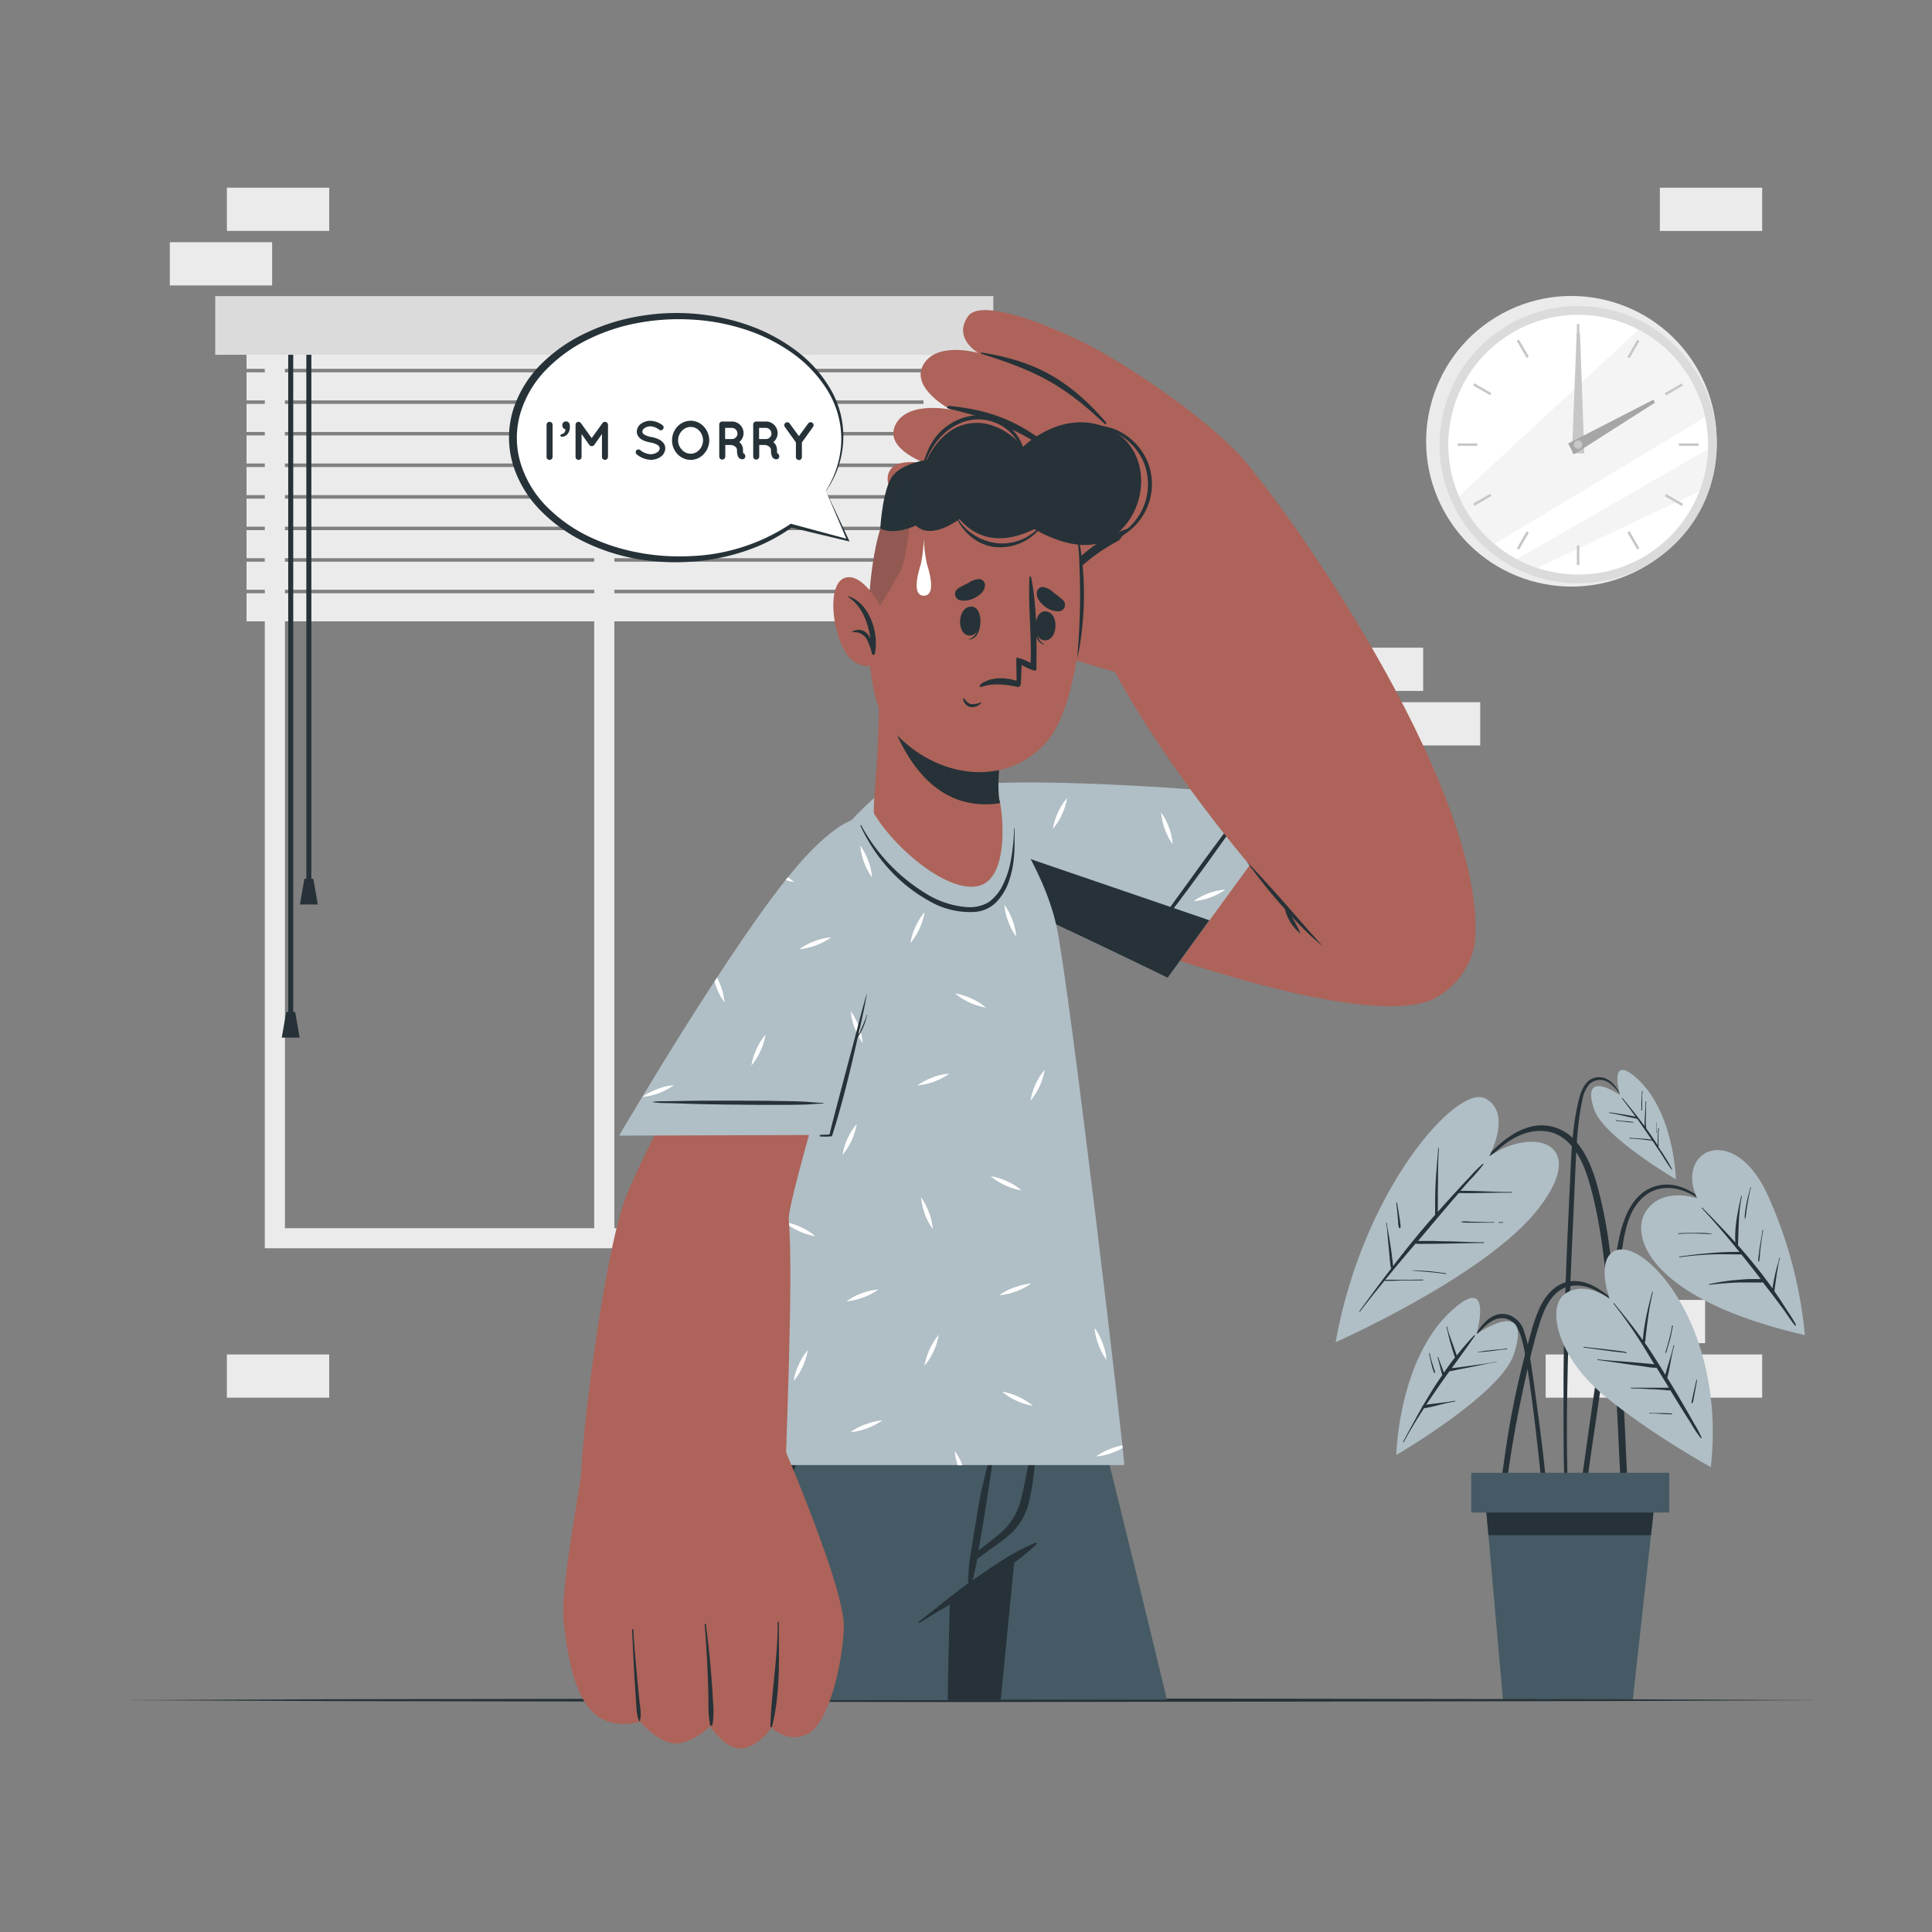 <svg xmlns="http://www.w3.org/2000/svg" viewBox="0 0 500 500"><rect x="0" y="0" width="500" height="500" fill="#808080" stroke="none"/><g id="freepik--background-complete--inject-121"><rect x="414.79" y="336.42" width="26.48" height="11.19" transform="translate(856.07 684.03) rotate(180)" style="fill:#ebebeb"></rect><rect x="429.56" y="350.53" width="26.48" height="11.19" transform="translate(885.61 712.25) rotate(180)" style="fill:#ebebeb"></rect><rect x="400.02" y="350.53" width="26.48" height="11.19" transform="translate(826.52 712.25) rotate(180)" style="fill:#ebebeb"></rect><rect x="58.73" y="350.53" width="26.48" height="11.19" transform="translate(143.93 712.25) rotate(180)" style="fill:#ebebeb"></rect><rect x="58.73" y="48.58" width="26.48" height="11.19" transform="translate(143.93 108.34) rotate(180)" style="fill:#ebebeb"></rect><rect x="43.96" y="62.69" width="26.48" height="11.19" transform="translate(114.39 136.56) rotate(180)" style="fill:#ebebeb"></rect><rect x="429.56" y="48.59" width="26.48" height="11.19" transform="translate(885.61 108.36) rotate(180)" style="fill:#ebebeb"></rect><rect x="356.6" y="181.73" width="26.48" height="11.19" style="fill:#ebebeb"></rect><rect x="341.83" y="167.62" width="26.48" height="11.19" style="fill:#ebebeb"></rect><path d="M68.53,77.65H244.25v245.4H68.53ZM239,82.86H73.74v235H239Z" style="fill:#ebebeb"></path><rect x="153.78" y="84.23" width="5.21" height="236.21" style="fill:#ebebeb"></rect><rect x="63.8" y="88.19" width="185.18" height="7.26" transform="translate(312.78 183.64) rotate(180)" style="fill:#ebebeb"></rect><rect x="63.8" y="96.36" width="185.18" height="7.26" transform="translate(312.78 199.98) rotate(180)" style="fill:#ebebeb"></rect><rect x="63.8" y="104.53" width="185.18" height="7.26" transform="translate(312.78 216.32) rotate(180)" style="fill:#ebebeb"></rect><rect x="63.8" y="112.7" width="185.18" height="7.26" transform="translate(312.78 232.65) rotate(180)" style="fill:#ebebeb"></rect><rect x="63.8" y="120.86" width="185.18" height="7.26" transform="translate(312.78 248.99) rotate(180)" style="fill:#ebebeb"></rect><rect x="63.8" y="129.03" width="185.18" height="7.26" transform="translate(312.78 265.33) rotate(180)" style="fill:#ebebeb"></rect><rect x="63.8" y="137.2" width="185.18" height="7.26" transform="translate(312.78 281.66) rotate(180)" style="fill:#ebebeb"></rect><rect x="63.8" y="145.37" width="185.18" height="7.26" transform="translate(312.78 298) rotate(180)" style="fill:#ebebeb"></rect><rect x="63.8" y="153.54" width="185.18" height="7.26" transform="translate(312.78 314.34) rotate(180)" style="fill:#ebebeb"></rect><rect x="79.28" y="86.72" width="1.3" height="141.29" style="fill:#263238"></rect><polygon points="77.62 234.08 82.25 234.08 81.09 227.43 78.78 227.43 77.62 234.08" style="fill:#263238"></polygon><rect x="74.59" y="86.72" width="1.3" height="176.93" style="fill:#263238"></rect><polygon points="72.92 268.54 77.55 268.54 76.39 261.89 74.08 261.89 72.92 268.54" style="fill:#263238"></polygon><rect x="55.71" y="76.63" width="201.37" height="15.19" transform="translate(312.78 168.45) rotate(180)" style="fill:#dbdbdb"></rect><circle cx="406.69" cy="114.23" r="37.6" transform="translate(-0.18 227.81) rotate(-31.29)" style="fill:#ebebeb"></circle><circle cx="408.42" cy="115.07" r="35.88" transform="translate(9.03 258.36) rotate(-35.47)" style="fill:#dbdbdb"></circle><circle cx="408.42" cy="115.07" r="33.61" transform="translate(9.08 258.5) rotate(-35.49)" style="fill:#fff"></circle><path d="M441.27,107.94c-15.31,9.27-40.46,24.48-54.52,32.82a33.67,33.67,0,0,1-9.19-12.35l46.5-43.1A33.69,33.69,0,0,1,441.27,107.94Z" style="fill:#ebebeb;opacity:0.5"></path><path d="M442,116.24a33,33,0,0,1-2.22,10.92L397.86,147a32.71,32.71,0,0,1-5.29-2.28C405.23,137.4,428.37,124.08,442,116.24Z" style="fill:#ebebeb;opacity:0.5"></path><rect x="408.09" y="83.9" width="0.65" height="5.09" style="fill:#c7c7c7"></rect><rect x="393.78" y="87.73" width="0.65" height="5.09" transform="translate(7.65 209.13) rotate(-30)" style="fill:#c7c7c7"></rect><rect x="383.3" y="98.21" width="0.65" height="5.09" transform="translate(104.54 382.6) rotate(-60)" style="fill:#c7c7c7"></rect><rect x="377.25" y="114.74" width="5.09" height="0.65" style="fill:#c7c7c7"></rect><rect x="381.08" y="129.06" width="5.09" height="0.65" transform="translate(-13.27 209.25) rotate(-30.02)" style="fill:#c7c7c7"></rect><rect x="391.56" y="139.53" width="5.09" height="0.65" transform="translate(76.04 411.36) rotate(-60.02)" style="fill:#c7c7c7"></rect><rect x="408.09" y="141.15" width="0.65" height="5.09" style="fill:#c7c7c7"></rect><rect x="422.4" y="137.31" width="0.65" height="5.09" transform="translate(-13.3 230.09) rotate(-30)" style="fill:#c7c7c7"></rect><rect x="432.88" y="126.83" width="0.65" height="5.09" transform="translate(104.52 439.82) rotate(-59.99)" style="fill:#c7c7c7"></rect><rect x="434.49" y="114.74" width="5.09" height="0.65" style="fill:#c7c7c7"></rect><rect x="430.66" y="100.43" width="5.09" height="0.65" transform="translate(7.71 230.26) rotate(-30.02)" style="fill:#c7c7c7"></rect><rect x="420.18" y="89.95" width="5.09" height="0.65" transform="translate(133.36 411.4) rotate(-60.03)" style="fill:#c7c7c7"></rect><polygon points="408.9 86.2 410.01 117.34 406.82 117.3 408.04 86.19 408.9 86.2" style="fill:#c7c7c7"></polygon><polygon points="428.3 104.21 407.35 117.58 405.83 114.78 427.88 103.45 428.3 104.21" style="fill:#a6a6a6"></polygon><path d="M409.5,115.07a1.09,1.09,0,1,1-1.08-1.09A1.08,1.08,0,0,1,409.5,115.07Z" style="fill:#c7c7c7"></path></g><g id="freepik--Plant--inject-121"><path d="M445.13,314.47c-4.33-4.23-9.91-9.35-16.52-7.53-6.22,1.72-8.6,8.51-9.72,14.17-1.43,7.29-2.55,14.65-3.71,22s-2.26,14.84-3.33,22.26q-.9,6.28-1.78,12.58-.45,3.13-.88,6.29c-.28,2-.63,4.11-.74,6.18,0,.66,1,.76,1.15.13.8-3.5,1.13-7.13,1.64-10.68s1-7.14,1.56-10.71c1-7.09,2.11-14.17,3.17-21.26s2.18-14.17,3.31-21.25c1-6,1.41-13.46,6.73-17.42,2.92-2.17,6.65-2.19,9.95-.93,3.51,1.34,6.3,3.84,9,6.32A.09.09,0,0,0,445.13,314.47Z" style="fill:#263238"></path><path d="M439.21,310.14s-8.84-3.18-13.2,3.27.85,22.86,41.09,32.11a113.47,113.47,0,0,0-9.68-36.37C448.79,290.34,433.42,297.46,439.21,310.14Z" style="fill:#B0BEC5"></path><path d="M464.79,342.84a32.15,32.15,0,0,0-2-3.26l-2-3.1-1.58-2.31c0-.18.05-.38.08-.57,0-.35.09-.7.13-1.05.1-.75.21-1.5.32-2.26s.24-1.49.38-2.24a11.8,11.8,0,0,1,.53-2.37c.05-.12-.16-.18-.18,0a8.71,8.71,0,0,1-.36,1.33l-.27,1c-.19.76-.38,1.53-.55,2.3s-.29,1.42-.41,2.13c-.06.35-.11.69-.16,1-.72-1-1.45-2-2.2-3-2.14-2.82-4.4-5.53-6.74-8.17,0,0,0,0,0-.07.21-4.23.11-8.42,1-12.58,0-.11-.14-.17-.17-.06-.88,3.91-1.75,8-1.5,12q-1.26-1.41-2.55-2.79c-2-2.1-3.95-4.18-6-6.21-.08-.08-.21,0-.13.12,3.39,3.65,6.61,7.46,9.74,11.33a69.35,69.35,0,0,0-7.35.27c-2.73.2-5.44.55-8.15.92a.09.09,0,0,0,0,.18,79.38,79.38,0,0,1,8.14-.73c2.63-.11,5.24,0,7.86,0,1.69,2.11,3.37,4.22,5,6.36h-.37c-.62,0-1.23,0-1.85,0-1.22,0-2.45.11-3.67.21a55,55,0,0,0-7.43,1.11.09.09,0,0,0,0,.18c2.47-.28,4.95-.51,7.44-.6,1.18,0,2.37,0,3.56,0h1.85a2.24,2.24,0,0,0,1-.09c1.08,1.41,2.17,2.81,3.24,4.22.85,1.13,1.7,2.26,2.52,3.41s1.61,2.44,2.55,3.53A.09.09,0,0,0,464.79,342.84Z" style="fill:#263238"></path><path d="M443.06,319.28a26.87,26.87,0,0,0-4.3-.2c-1.44,0-2.88,0-4.31.09a.09.09,0,1,0,0,.18c1.45-.11,2.91-.13,4.37-.11s2.82.15,4.22.12A0,0,0,0,0,443.06,319.28Z" style="fill:#263238"></path><path d="M455.69,322.53c.16-1.38.34-2.76.63-4.11a.09.09,0,1,0-.18,0c-.2,1.36-.47,2.7-.67,4.05q-.15,1-.27,2a9.52,9.52,0,0,0-.17,1.92c0,.12.21.13.24,0a12.13,12.13,0,0,0,.21-1.91C455.54,323.83,455.61,323.18,455.69,322.53Z" style="fill:#263238"></path><path d="M453,307.3c-.35,1.34-.7,2.69-1,4.05-.12.69-.23,1.39-.32,2.08a8.76,8.76,0,0,0-.14,2s.09,0,.11,0a12.54,12.54,0,0,0,.32-1.93q.13-1,.3-2c.25-1.4.5-2.79.85-4.17C453.24,307.25,453.07,307.19,453,307.3Z" style="fill:#263238"></path><path d="M400.64,388.92c-.22-2.54-.47-5.07-.73-7.6q-.8-7.51-1.82-15c-.67-5-1.31-10-2.11-14.93a36.38,36.38,0,0,0-1.53-6.78,6.43,6.43,0,0,0-3.76-4.24c-4.73-1.64-7.93,3.27-9.84,6.75-.06.1.1.18.16.08,1.15-1.64,4.31-6.26,7.9-6.05,2.42.15,4.35,1.86,5.51,7.89,2.89,15,5.5,45.48,5.8,47.47.16,1.06.91,1,.91-.12C401.15,393.89,400.86,391.4,400.64,388.92Z" style="fill:#263238"></path><path d="M382.13,345.24s4.14-14.61-5-7.31c-15.23,12.16-15.77,38.62-15.77,38.62s27.07-15.72,30.44-26.09C396.8,335,382.13,345.24,382.13,345.24Z" style="fill:#B0BEC5"></path><path d="M387.25,352.41c-2.12.43-4.28.71-6.42,1l-3.05.43c-.68.09-1.38.16-2.07.24,2-2.77,4.05-5.54,6-8.37.08-.11-.09-.23-.18-.14a66.32,66.32,0,0,0-4.52,5.22l-1.2-3.39c-.46-1.31-1-2.61-1.29-4,0-.11-.2-.06-.17.06.37,1.34.63,2.7,1,4s.74,2.58,1.2,3.84c-1,1.29-1.95,2.61-2.87,3.94-.47-1.32-1-2.6-1.45-3.94a.09.09,0,0,0-.18.06c.49,1.48.75,3,1.21,4.51-.63.91-1.25,1.82-1.84,2.73-1.09,1.69-2.12,3.41-3.13,5.15a.38.38,0,0,0-.24.4c-1.71,3-3.34,6-4.94,9a.09.09,0,0,0,.16.09c1.61-3,3.39-5.9,5.25-8.76h0a4.68,4.68,0,0,1,.89-.17l.93-.2c.7-.15,1.39-.33,2.09-.51,1.37-.34,2.73-.66,4.13-.9.11,0,.06-.2-.06-.18-1.64.32-3.28.5-4.94.69-.78.09-1.56.19-2.33.32l-.12,0c1-1.48,2-2.95,3-4.4s2-2.84,3-4.24c.94-.14,1.87-.38,2.8-.56l3.15-.61c2.09-.42,4.18-.89,6.28-1.24C387.42,352.57,387.37,352.39,387.25,352.41Z" style="fill:#263238"></path><path d="M371,353.85l-.36-1.16a20.92,20.92,0,0,1-.62-2.45c0-.12-.2-.06-.18.05.18.83.37,1.65.56,2.47a15.73,15.73,0,0,0,.71,2.43c.08.19.37.11.31-.09C371.28,354.68,371.12,354.27,371,353.85Z" style="fill:#263238"></path><path d="M390,349c-1.23.18-2.48.27-3.72.38s-2.48.28-3.72.47c-.07,0-.07.11,0,.11,1.25-.09,2.48-.19,3.72-.35s2.48-.35,3.73-.43C390.14,349.2,390.13,349,390,349Z" style="fill:#263238"></path><path d="M420.56,370.42c-.48-10.76-1.16-21.5-2.24-32.22-.54-5.34-1.14-10.67-1.89-16a114.77,114.77,0,0,0-3.09-15.47c-1.1-3.87-2.56-7.76-5.15-10.9a11.67,11.67,0,0,0-10.4-4.54c-4.71.58-8.5,3.55-11.78,6.77-3.68,3.62-7,7.56-10.45,11.43-.86,1-1.72,2-2.57,2.95-.07.09.06.22.13.13,3.34-3.83,6.8-7.55,10.42-11.1,3.35-3.29,6.79-6.88,11.43-8.24a11.82,11.82,0,0,1,6.64-.15,10.52,10.52,0,0,1,4.54,2.87c2.61,2.72,4.07,6.39,5.12,9.95,2.89,9.89,3.93,20.26,5,30.47,1.09,10.38,1.83,20.78,2.35,31.2s.93,21,1.94,31.4c.13,1.29.29,2.58.46,3.86.11.87,1.45.87,1.38,0C421.54,392,421.05,381.23,420.56,370.42Z" style="fill:#263238"></path><path d="M385.42,299.24s6.15-11.37-1.11-15-31.56,23.47-38.66,63.13c0,0,39.24-17.36,52.57-34.66S396.44,291.59,385.42,299.24Z" style="fill:#B0BEC5"></path><path d="M391.19,308.49c-4.41,0-8.81-.33-13.22-.3.83-.95,1.65-1.9,2.49-2.84a39.76,39.76,0,0,0,3.44-4c.07-.09-.07-.22-.16-.15a31.92,31.92,0,0,0-3.33,3.35q-1.67,1.75-3.3,3.54c-1.69,1.82-3.34,3.67-5,5.53v-2.85c0-1.5,0-3,.05-4.49,0-3,0-6.08.23-9.1,0-.12-.17-.11-.18,0-.21,3-.53,6.07-.68,9.12-.07,1.49-.11,3-.12,4.49,0,.77,0,1.54,0,2.31,0,.42,0,.87,0,1.3l-.78.87c-3.52,4-6.87,8.18-10.12,12.41,0-.23,0-.47-.06-.7,0-.47-.1-.93-.16-1.4-.11-1-.25-2-.4-3s-.29-1.89-.45-2.83-.44-2.13-.52-3.21a.09.09,0,1,0-.18,0,27.07,27.07,0,0,1,.37,3.23l.27,2.91c.09,1,.18,1.95.28,2.92,0,.46.09.93.14,1.4,0,.23.05.46.08.7a1.32,1.32,0,0,0,.19.55l-1.68,2.19c-2.22,2.95-4.41,5.93-6.59,8.9-.07.09.06.22.13.12,2.07-2.69,4.2-5.34,6.36-8,1.61.07,3.26-.05,4.87-.07s3.4,0,5.11-.05c.11,0,.11-.18,0-.18-1.7,0-3.4.06-5.1.06s-3.14-.07-4.69,0q2.85-3.47,5.74-6.89l2.11-2.49a9.94,9.94,0,0,0,2,.06h2.32l4.35-.06c3-.05,6-.15,9-.15a.1.1,0,0,0,0-.19c-3,0-6-.16-9-.24-1.45,0-2.9-.08-4.35-.1l-2.32,0c-.44,0-.9,0-1.34,0l4.94-5.86a.22.22,0,0,0,.09-.1c1.61-1.9,3.22-3.8,4.84-5.68l.68-.77c4.57.14,9.13-.16,13.71-.07C391.31,308.68,391.31,308.49,391.19,308.49Z" style="fill:#263238"></path><path d="M388.93,316.29h-1.06a.08.08,0,0,0,0,.16h1.07C389.06,316.47,389.05,316.29,388.93,316.29Z" style="fill:#263238"></path><path d="M386.56,316.3c-1.41,0-2.83-.05-4.24-.09l-2.12-.06a7.64,7.64,0,0,0-2,0c-.07,0-.06.11,0,.13a7.74,7.74,0,0,0,2,.14l2.12,0c1.41,0,2.82,0,4.23,0A.09.09,0,1,0,386.56,316.3Z" style="fill:#263238"></path><path d="M374.22,329.55a58.71,58.71,0,0,0-8.67-.79c-.05,0,0,.06,0,.07,2.88.27,5.77.43,8.63.89C374.3,329.74,374.34,329.56,374.22,329.55Z" style="fill:#263238"></path><path d="M362.43,316.92l-.09-.76c-.08-.56-.17-1.13-.26-1.7-.16-1.07-.35-2.15-.56-3.22,0-.1-.19-.07-.18,0q.21,1.67.36,3.33c.05.55.09,1.09.14,1.64a4.73,4.73,0,0,0,.22,1.55.21.21,0,0,0,.38-.05A2.06,2.06,0,0,0,362.43,316.92Z" style="fill:#263238"></path><path d="M420.18,284.64c-1.41-2.61-3.2-6.07-6.7-5.85-2.9.18-4.2,3.14-4.82,5.58-1.91,7.55-2.05,15.52-2.42,23.26-.78,16.35-1.49,32.73-1.6,49.1q0,6.81,0,13.62c.05,4.63,0,9.29.33,13.91a.34.34,0,0,0,.68,0c0-4-.12-7.92-.13-11.88s0-7.73.08-11.59q.18-11.75.62-23.48c.29-7.78.63-15.55,1-23.32.17-3.89.33-7.77.51-11.66s.33-7.53.76-11.27c.24-2.1.55-4.2,1-6.26a8.72,8.72,0,0,1,1.81-4.2,4,4,0,0,1,5.11-.37,10.82,10.82,0,0,1,3.63,4.53C420.08,284.84,420.23,284.75,420.18,284.64Z" style="fill:#263238"></path><path d="M419.23,283.39s-2.89-10.17,3.49-5.09c10.6,8.48,11,26.91,11,26.91s-18.86-11-21.2-18.18C409,276.27,419.23,283.39,419.23,283.39Z" style="fill:#B0BEC5"></path><path d="M429.73,297.65c-.17-.28-.35-.55-.53-.83a6.31,6.31,0,0,0,0-.87c0-.44,0-.88,0-1.32,0-.86.05-1.71.1-2.57a.1.1,0,0,0-.19,0c0,.84-.07,1.69-.1,2.53,0,.42,0,.84,0,1.27,0,.16,0,.35,0,.54-.74-1.15-1.5-2.29-2.28-3.4-.23-.33-.47-.65-.7-1a19.36,19.36,0,0,1-.06-3.32c0-1.18,0-2.37.07-3.55,0-.11-.18-.11-.18,0,0,1.23-.1,2.46-.16,3.69a25.59,25.59,0,0,0-.07,2.63c-1.82-2.48-3.75-4.87-5.71-7.24-.06-.08-.2,0-.14.11,1.21,1.54,2.37,3.11,3.51,4.7-2.22-.52-4.47-.82-6.73-1.14-.11,0-.16.16,0,.17,2.38.37,4.73,1,7.08,1.48h.05c.9,1.27,1.8,2.55,2.68,3.83l1.07,1.57h-.1l-.73-.1c-.52-.06-1.05-.1-1.57-.14-1.09-.09-2.18-.15-3.27-.21-.11,0-.11.18,0,.19,1.07,0,2.14.1,3.2.22l1.69.2.74.09.21,0,1.81,2.67c1.07,1.57,2,3.26,3.16,4.78a.08.08,0,0,0,.14-.09A49,49,0,0,0,429.73,297.65Z" style="fill:#263238"></path><path d="M425,286.15c0-.39,0-.79,0-1.18a16,16,0,0,1,.1-2.5c0-.13-.18-.15-.18,0,0,.83-.09,1.65-.13,2.47,0,.41,0,.83,0,1.24v.57a1.67,1.67,0,0,0,0,.59.08.08,0,0,0,.16,0,1.68,1.68,0,0,0,0-.55Z" style="fill:#263238"></path><path d="M422.71,290.37c-.7-.12-1.42-.16-2.13-.22s-1.55-.13-2.33-.23a.09.09,0,1,0,0,.18c1.49.09,3,.36,4.46.41C422.77,290.52,422.79,290.38,422.71,290.37Z" style="fill:#263238"></path><path d="M428.63,290.43c.06.08,0,.3,0,.39v1.76a1.61,1.61,0,0,0,0,.62,0,0,0,0,0,.07,0,.63.63,0,0,0,0-.3v-.33c0-.23,0-.47,0-.71v-1c0-.1,0-.31,0-.39S428.51,290.26,428.63,290.43Z" style="fill:#263238"></path><path d="M420.61,339c-4-3-7.52-7.25-12.86-7.46-4.4-.17-7.49,3.14-9.25,6.83a38.56,38.56,0,0,0-2.16,6.08q-1.18,4.19-2.24,8.4-2.09,8.29-3.54,16.73c-.53,3.13-1,6.27-1.43,9.42a78.34,78.34,0,0,0-.92,9.66.5.5,0,0,0,1,.11c.54-2.64.76-5.36,1.15-8s.8-5.36,1.25-8c.91-5.34,2-10.66,3.16-15.94,1.14-5,2.26-10.06,3.87-14.92,1.15-3.48,3-7.54,6.76-8.8,5.72-1.9,10.92,2.94,15.11,6.09C420.58,339.16,420.71,339,420.61,339Z" style="fill:#263238"></path><path d="M416.51,336.11s-3.65-10.44,1.63-12.49c7.93-3.07,28.67,20.29,24.61,56.08,0,0-16-8.82-27.86-18.75S400,338,405.24,334.69,416.51,336.11,416.51,336.11Z" style="fill:#B0BEC5"></path><path d="M440.35,372a27.25,27.25,0,0,0-1.93-3.61c-.67-1.22-1.36-2.44-2.07-3.65-1.37-2.36-2.74-4.72-4.15-7l-.7-1.13c0-.14.06-.28.09-.42l.24-1c.17-.77.31-1.56.45-2.34.29-1.53.56-3.09,1-4.59,0-.11-.15-.15-.18,0-.33,1.53-.81,3-1.26,4.53-.22.74-.46,1.48-.66,2.22-.06.26-.13.51-.2.77-1.7-2.79-3.43-5.57-5.3-8.26a3.55,3.55,0,0,0,.18-1.15l.18-1.56c.14-1.18.28-2.36.45-3.53a69,69,0,0,1,1.26-6.86c0-.11-.15-.14-.18,0-.57,2.25-1.19,4.51-1.62,6.79-.21,1.12-.41,2.25-.56,3.38-.07.56-.13,1.13-.19,1.7,0,.16-.05.34-.07.51-.57-.81-1.15-1.62-1.75-2.41-1.83-2.41-3.73-4.76-5.64-7.1-.07-.09-.22,0-.15.1a125.9,125.9,0,0,1,9,13.16c.53.84,1,1.69,1.56,2.53l-.51-.06c-.67-.09-1.35-.13-2-.19q-2-.19-4.05-.36c-2.7-.21-5.41-.38-8.1-.66-.12,0-.15.16,0,.17,2.73.32,5.44.75,8.16,1.14l4,.54a15.46,15.46,0,0,0,3.08.32q1.6,2.58,3.19,5.17a4.34,4.34,0,0,0-.72,0h-3.86c-1.74,0-3.47,0-5.21,0-.12,0-.1.18,0,.18,1.76,0,3.51.11,5.27.2.84,0,1.67.09,2.51.15.41,0,.83.07,1.25.09a2.72,2.72,0,0,0,1.1,0l2.7,4.39q1.24,2,2.53,4a31.46,31.46,0,0,0,2.72,4.08C440.25,372.2,440.39,372.15,440.35,372Z" style="fill:#263238"></path><path d="M432.72,343.1a26.5,26.5,0,0,1-.72,3.41c-.3,1.16-.63,2.31-1,3.44a.12.12,0,1,0,.22.07c.35-1.13.67-2.27,1-3.41s.45-2.33.74-3.47C432.92,343,432.73,343,432.72,343.1Z" style="fill:#263238"></path><path d="M420.94,350.1a1.31,1.31,0,0,0-.87-.33l-1.51-.21c-.94-.13-1.88-.23-2.82-.34-1.95-.23-3.91-.42-5.86-.66a.09.09,0,0,0,0,.18c1.84.22,3.67.5,5.51.74.9.12,1.8.25,2.71.35l1.3.15a4.66,4.66,0,0,1,1.49.25A.08.08,0,0,0,420.94,350.1Z" style="fill:#263238"></path><path d="M432.69,365.83c-.92-.07-1.85-.1-2.78-.13l-1.4,0-.67,0a3.61,3.61,0,0,1-.87-.05c-.13,0-.14.21,0,.18a3.75,3.75,0,0,1,.82,0l.73,0,1.4.09c.92.05,1.85.11,2.77.11C432.79,366,432.8,365.84,432.69,365.83Z" style="fill:#263238"></path><path d="M438.34,361.83l.3-1.57.57-3.1c0-.11-.16-.14-.18,0-.23,1-.46,2-.68,3q-.18.75-.33,1.5l-.15.7a1.88,1.88,0,0,0-.08.74c0,.09.14.15.2.06A3.84,3.84,0,0,0,438.34,361.83Z" style="fill:#263238"></path><polygon points="384.08 384.6 385.2 397.29 388.99 440.13 422.54 440.13 427.27 397.29 428.67 384.6 384.08 384.6" style="fill:#455a64"></polygon><polygon points="384.08 384.6 385.2 397.29 427.27 397.29 428.67 384.6 384.08 384.6" style="fill:#263238"></polygon><rect x="380.76" y="381.14" width="51.24" height="10.29" transform="translate(812.76 772.58) rotate(180)" style="fill:#455a64"></rect></g><g id="freepik--Table--inject-121"><polygon points="30.67 440 85.5 439.76 140.34 439.67 250 439.5 359.66 439.67 414.5 439.75 469.33 440 414.5 440.24 359.66 440.33 250 440.5 140.34 440.33 85.5 440.24 30.67 440" style="fill:#263238"></polygon></g><g id="freepik--Character--inject-121"><path d="M201.15,360l0,.14s0,.06,0,.1,0,.16.05.27l0,.18a3.08,3.08,0,0,1,.07.39c0,.09,0,.18.05.28s.07.42.12.66.15.81.23,1.29l.45,2.44c.05.26.1.54.15.83s.14.78.22,1.19.16.92.25,1.41a0,0,0,0,1,0,0c.06.34.13.69.19,1.05.19,1.07.39,2.21.62,3.43a.29.29,0,0,1,0,.09c.24,1.36.5,2.82.78,4.35.07.4.15.8.23,1.2s.16.84.23,1.26c0,0,0,0,0,0,0,.26.09.53.15.8v0q.57,3.19,1.23,6.76c.15.8.29,1.61.44,2.43.29,1.6.59,3.24.9,4.93.08.39.15.78.21,1.18q.67,3.67,1.39,7.64c.06.27.1.54.15.81.23,1.24.46,2.49.68,3.77a1.59,1.59,0,0,1,.06.3l.33,1.82q.66,3.66,1.36,7.49c.12.63.24,1.27.35,1.92.23,1.29.47,2.59.71,3.9.3,1.63.6,3.27.9,4.94s.6,3.34.91,5c.16.85.31,1.7.47,2.55.18,1,.37,2,.55,3.07H302c-10.66-44.29-19.65-80-19.65-80Z" style="fill:#455a64"></path><path d="M214.21,370q6.49,35,13.12,70h1.2c-4.59-23.39-9.32-46.74-14-70.1C214.46,369.68,214.18,369.77,214.21,370Z" style="fill:#37474f"></path><path d="M201.16,360s0,.05,0,.14,0,.06,0,.1,0,.16.05.27l0,.18a3.08,3.08,0,0,1,.07.39c0,.09,0,.18.05.28s.08.42.12.66.15.81.23,1.29c.14.71.28,1.52.45,2.44.05.26.1.54.15.83s.14.78.22,1.19.16.92.25,1.41a0,0,0,0,1,0,0c.06.34.13.69.19,1.05.2,1.07.4,2.21.62,3.43a.29.29,0,0,1,0,.09c.25,1.36.51,2.8.79,4.33.08.4.15.81.22,1.22s.16.84.23,1.26c0,0,0,0,0,0,.06.26.1.53.15.8v0c.39,2.12.8,4.38,1.23,6.76.15.8.29,1.61.44,2.43.3,1.6.6,3.24.9,4.93.08.39.15.78.21,1.18q.69,3.69,1.39,7.64c.06.27.1.54.15.81.23,1.24.46,2.49.68,3.77a1.59,1.59,0,0,1,.06.3l.33,1.82q.67,3.66,1.36,7.49c.12.63.24,1.27.35,1.92.24,1.29.47,2.59.71,3.9.3,1.63.6,3.27.9,4.94s.61,3.34.91,5c.16.85.31,1.7.47,2.55.18,1,.37,2,.56,3.07H259l3.47-35.52.12-1.26.14-1.36h0l.68-6.95h0l.59-6L266.79,360Z" style="fill:#263238"></path><path d="M152.05,440h93.21c.16-8.58.33-16.88.54-24.71h0c0-.19,0-.38,0-.57,0,0,10.88-6.44,16.74-11.49a20.69,20.69,0,0,0,2.74-2.72s0,0,0,0h0c3.75-4.78,7.51-23.16,15.29-40.45h-114C148.05,396,149.35,424.88,152.05,440Z" style="fill:#455a64"></path><path d="M268,399.24c-5.55,2.27-10.54,5.76-15.46,9.13-5.11,3.49-9.8,7.53-14.72,11.28-.19.15,0,.46.2.32,5.18-3.31,10.61-6.22,15.74-9.63s10.16-6.53,14.49-10.7C268.42,399.48,268.23,399.14,268,399.24Z" style="fill:#263238"></path><path d="M268.7,367.17c-.66,3.55-1.53,7.07-2.29,10.6-.72,3.31-1.25,6.68-2.12,10a16.92,16.92,0,0,1-4.64,8.34c-1.3,1.21-2.73,2.28-4.12,3.38-.74.6-1.55,1.17-2.33,1.78.1-.47.19-1,.27-1.43.24-1.35.46-2.69.69-4,.5-3,1-6,1.44-9,.9-5.89,1.73-11.84,3-17.67a.19.19,0,0,0-.37-.1c-1.47,5.78-3.09,11.5-4.36,17.33-.63,2.85-2.87,17-3,18s-.19,2.07-.22,3.1a12.46,12.46,0,0,0,0,3.17.27.27,0,0,0,.49,0h0a12.84,12.84,0,0,0,.9-3.06q.39-1.51.66-3.06c.07-.36.12-.74.17-1.12,1.39-.85,2.69-2,4-2.9s2.82-2,4.15-3.12a16,16,0,0,0,5.07-7.92,57.82,57.82,0,0,0,1.66-10.14c.45-4,.77-8,1.33-12C269.1,367,268.74,366.93,268.7,367.17Z" style="fill:#263238"></path><path d="M173.85,391.89c1.48-.77,7.25.6,17.74-1.19a12,12,0,0,0,5.66-2.3c2.74-2.23,4.81-5.82,6.46-8.89a45.65,45.65,0,0,0,4.52-11c.05-.24.39-.12.35.1-.39,2.17-.61,4.34-1.18,6.49a40,40,0,0,1-2.17,5.89c-1.59,3.56-3.44,7.38-6.63,9.79-3.35,2.52-8,3-12.08,3.28-2.35.16-11.56-.09-12.79-1.4A.52.52,0,0,1,173.85,391.89Z" style="fill:#263238"></path><path d="M246.26,224.58C269,237.2,353.12,269.48,372,258c14.07-8.56,12.06-26.93.09-38.78-10.41-10.31-88.41-13.21-110.24-13.81C241.1,204.8,224,212.18,246.26,224.58Z" style="fill:#ad6359"></path><path d="M302.19,253.05l33.9-46.51s-58.66-5.71-83.43-3.57c-25.82,2.23-31.11,12.33.06,26.7C283.42,243.82,302.19,253.05,302.19,253.05Z" style="fill:#B0BEC5"></path><path d="M296.47,244.08c.68-1.2,1.53-2.31,2.31-3.44s1.61-2.32,2.41-3.49c1.63-2.36,3.3-4.69,5-7,3.36-4.64,6.7-9.29,10.14-13.87.94-1.26,1.89-2.52,2.87-3.75s2.15-2.53,3.17-3.82c.06-.09.17,0,.12.1-.8,1.17-1.5,2.41-2.29,3.59s-1.64,2.41-2.48,3.59q-2.49,3.51-5,7c-3.34,4.54-6.66,9.1-10.1,13.57l-2.89,3.74c-1,1.3-1.95,2.69-3.07,3.9C296.54,244.22,296.42,244.16,296.47,244.08Z" style="fill:#263238"></path><path d="M273.8,210.27a15.89,15.89,0,0,0-1.31,4.23,15.44,15.44,0,0,0,2.36-3.75,15.78,15.78,0,0,0,1.31-4.23A15.75,15.75,0,0,0,273.8,210.27Zm12.77,22.08a15.43,15.43,0,0,0-4.23-1.31,17.11,17.11,0,0,0,8,3.66A15.4,15.4,0,0,0,286.57,232.35Zm-35.19-15.84a15.43,15.43,0,0,0-4.23-1.31,17.11,17.11,0,0,0,8,3.66A15.71,15.71,0,0,0,251.38,216.51Zm51.16-2.34a15.67,15.67,0,0,0-2.06-3.92,17.18,17.18,0,0,0,3,8.24A15.2,15.2,0,0,0,302.54,214.17Zm10.28,17a16,16,0,0,0-3.92,2.06,17.18,17.18,0,0,0,8.24-3A15.54,15.54,0,0,0,312.82,231.17Z" style="fill:#fff"></path><path d="M252.72,229.66c30.7,14.15,49.47,23.39,49.47,23.39L313,238.17l-81.26-27.8C229.41,215.09,235.51,221.73,252.72,229.66Z" style="fill:#263238"></path><path d="M324.4,122.08c-6.3-8.77-22.35-21-38.38-30.45-7.78-4.61-31.51-15.46-35.5-9.77s2.66,9.49,2.66,9.49-10.71-3.09-14.21,3S246,106,246,106s-11.24-2.37-14.29,4,8.49,10.14,8.49,10.14-10.17-2.64-10.49,3.63c-.38,7.56,18.92,10.31,27.26,15.84,1.9,1.25,36.6,28.16,36.6,28.16Z" style="fill:#ad6359"></path><path d="M240.34,120.3c14.19,2.07,20,5.42,30.77,14.59.21.18.52-.09.32-.3-9.69-9.93-16.42-15.2-31-15C239.69,119.62,239.67,120.21,240.34,120.3Z" style="fill:#263238"></path><path d="M245.49,105.75c14.55,3.43,20.92,7,32.87,15.79.16.13.39-.15.23-.29-11-9.59-17.83-14.69-32.82-16.2C245.1,105,244.82,105.6,245.49,105.75Z" style="fill:#263238"></path><path d="M254.37,91.69c13.84,4.34,21,8,31.5,18a.27.27,0,0,0,.39-.37c-9.71-11.25-18.61-15.84-31.72-18C253.65,91.14,253.49,91.42,254.37,91.69Z" style="fill:#263238"></path><path d="M299.05,176.41s-17.55-3.87-24.88-7.26-30-26.12-25.37-31.3c6-6.68,21.65,3.86,28.65,10,0,0,13.81-15.47,26.69-10.34S299.05,176.41,299.05,176.41Z" style="fill:#ad6359"></path><path d="M251.05,136.56c9.85-2.16,18.51,6.52,25.75,12a.82.82,0,0,0,1.31-.36c6.22-6.09,16.78-12.88,25.81-11.17a.21.21,0,0,0,.11-.4c-9.44-3.16-20.35,2.67-26.74,9.78-7.33-5.73-16.4-14.06-26.27-9.94A.05.05,0,0,0,251.05,136.56Z" style="fill:#263238"></path><path d="M381.84,241.68c-.63,19.43-23.67,18.09-33.62,8.85-23.37-21.67-57.82-65.89-67.16-93.15-3-8.77,32.28-47.31,39.14-40.15C332.39,129.93,383.12,202.25,381.84,241.68Z" style="fill:#ad6359"></path><path d="M322.66,223c1.72,1.75,3.37,3.54,5,5.35s3.27,3.62,4.89,5.44l4.81,5.51c.79.92,1.6,1.83,2.42,2.74s1.63,1.81,2.45,2.72a54.12,54.12,0,0,1-5.43-4.94c-1.73-1.73-3.38-3.54-5-5.37s-3.2-3.69-4.72-5.61S324.07,225,322.66,223Z" style="fill:#263238"></path><path d="M332.46,234.42c.82,1.18,1.53,2.33,2.24,3.51.34.59.69,1.18,1,1.79a16.84,16.84,0,0,1,.89,1.92,11,11,0,0,1-2.76-3.21,12,12,0,0,1-.92-1.91A6.81,6.81,0,0,1,332.46,234.42Z" style="fill:#263238"></path><path d="M290.94,379.16H156s20.61-128.72,70.33-172.74c6.14-5.44,20-4.2,29,.29,3.23,1.61,14.82,17.82,18.13,33.16S291.3,378.7,290.94,379.16Z" style="fill:#B0BEC5"></path><path d="M210.79,243.55a15.5,15.5,0,0,0-3.92,2.06,17.18,17.18,0,0,0,8.24-3.05A15.54,15.54,0,0,0,210.79,243.55Zm65.64,15a1.77,1.77,0,0,0-.17.12l.18,0S276.43,258.54,276.43,258.51Zm-35.06,20.3a16,16,0,0,0-3.92,2.06,17.18,17.18,0,0,0,8.24-3.05A15.54,15.54,0,0,0,241.37,278.81ZM223,334.71a15.54,15.54,0,0,0-3.92,2.07,15.54,15.54,0,0,0,4.32-1,15.71,15.71,0,0,0,3.92-2.07A15.54,15.54,0,0,0,223,334.71Zm-30.87-39a16,16,0,0,0-3.92,2.06,17.18,17.18,0,0,0,8.24-3.05A15.54,15.54,0,0,0,192.17,295.74Zm-27.68,77.74a15.67,15.67,0,0,0-3.92,2.06,17.06,17.06,0,0,0,8.24-3.06A15.55,15.55,0,0,0,164.49,373.48Zm59.59-4.87a15.67,15.67,0,0,0-3.92,2.06,17.06,17.06,0,0,0,8.24-3.06A15.21,15.21,0,0,0,224.08,368.61Zm66.39,5.48a18,18,0,0,0-2.81.8,15.83,15.83,0,0,0-3.92,2.06,15.62,15.62,0,0,0,4.32-1,20,20,0,0,0,2.5-1.14C290.53,374.59,290.51,374.34,290.47,374.09Zm-27.89-40.9a15.67,15.67,0,0,0-3.92,2.06,17.18,17.18,0,0,0,8.24-3.05A15.2,15.2,0,0,0,262.58,333.19ZM224.69,222.72a15.67,15.67,0,0,0-2.06-3.92,17.18,17.18,0,0,0,3.05,8.24A15.2,15.2,0,0,0,224.69,222.72ZM195,373.7a15.5,15.5,0,0,0-2.06-3.92A17.18,17.18,0,0,0,196,378,15.2,15.2,0,0,0,195,373.7Zm-5.92-37.59A15.48,15.48,0,0,0,187,332.2a15.55,15.55,0,0,0,1,4.31,15.37,15.37,0,0,0,2.07,3.92A15.54,15.54,0,0,0,189.08,336.11Zm51.33-22.34a15.83,15.83,0,0,0-2.06-3.92,17.18,17.18,0,0,0,3.05,8.24A15.54,15.54,0,0,0,240.41,313.77Zm-18.16-48.19a15.71,15.71,0,0,0-2.07-3.92,17.06,17.06,0,0,0,3.06,8.24A15.54,15.54,0,0,0,222.25,265.58Zm24.86,110a14.46,14.46,0,0,0,.75,3.63h1.2A15.54,15.54,0,0,0,247.11,375.53Zm38.23-28a15.37,15.37,0,0,0-2.07-3.92,15.92,15.92,0,0,0,1,4.31,15.37,15.37,0,0,0,2.07,3.92A15.47,15.47,0,0,0,285.34,347.54ZM262,238.06a15.48,15.48,0,0,0-2.07-3.91,15.93,15.93,0,0,0,1,4.31,15,15,0,0,0,2.06,3.92A15.54,15.54,0,0,0,262,238.06Zm-10.6-21.55a15.43,15.43,0,0,0-4.23-1.31,17.11,17.11,0,0,0,8,3.66A15.71,15.71,0,0,0,251.38,216.51ZM207.23,317.57a15.34,15.34,0,0,0-4.23-1.32,15.5,15.5,0,0,0,3.76,2.36,15.78,15.78,0,0,0,4.23,1.31A15.46,15.46,0,0,0,207.23,317.57Zm-34.89,35.15a15.43,15.43,0,0,0-4.23-1.31,17.11,17.11,0,0,0,8,3.66A15.4,15.4,0,0,0,172.34,352.72Zm91.22,8.76a15.43,15.43,0,0,0-4.23-1.31,17.11,17.11,0,0,0,8,3.66A15.71,15.71,0,0,0,263.56,361.48Zm-2.9-55.75a15.54,15.54,0,0,0-4.23-1.31,15.1,15.1,0,0,0,3.75,2.35,15.8,15.8,0,0,0,4.23,1.32A15.44,15.44,0,0,0,260.66,305.73Zm-9.28-47.32a15.43,15.43,0,0,0-4.23-1.31,17.11,17.11,0,0,0,8,3.66A15.4,15.4,0,0,0,251.38,258.41Zm-55.6,13.11a15.32,15.32,0,0,0-1.31,4.23,17.2,17.2,0,0,0,3.66-8A15.46,15.46,0,0,0,195.78,271.52Zm44.81,77.68a15.55,15.55,0,0,0-1.32,4.23,15.44,15.44,0,0,0,2.36-3.75,15.78,15.78,0,0,0,1.31-4.23A15.59,15.59,0,0,0,240.59,349.2ZM268,280.63a15.5,15.5,0,0,0-1.31,4.24,15.65,15.65,0,0,0,2.35-3.76,15.43,15.43,0,0,0,1.31-4.23A15.59,15.59,0,0,0,268,280.63ZM206.7,353.2a15.43,15.43,0,0,0-1.31,4.23,17.2,17.2,0,0,0,3.66-8A15.77,15.77,0,0,0,206.7,353.2Zm-35.12-37.56a15.5,15.5,0,0,0-1.31,4.24,15.65,15.65,0,0,0,2.35-3.76,15.43,15.43,0,0,0,1.31-4.23A15.91,15.91,0,0,0,171.58,315.64Zm47.78-21a15.16,15.16,0,0,0-1.31,4.24,16,16,0,0,0,2.35-3.76,15.78,15.78,0,0,0,1.31-4.23A15.59,15.59,0,0,0,219.36,294.67Zm17.57-54.82a15.89,15.89,0,0,0-1.31,4.23,15.44,15.44,0,0,0,2.36-3.75,15.78,15.78,0,0,0,1.31-4.23A15.75,15.75,0,0,0,236.93,239.85Z" style="fill:#fff"></path><path d="M203.24,383.79c0-7.55,2.19-53.17.89-68.13-.44-5,16.88-60.93,21.35-79.71,4.2-17.62-4.77-25.4-17.94-8.81-10.95,13.8-39.57,67.69-45.35,82.08s-11.8,62.87-11.76,73.12C150.47,390.45,203.21,391.25,203.24,383.79Z" style="fill:#ad6359"></path><path d="M209,448.75c-5.19,2.61-9.39-1.7-9.39-1.7a12.38,12.38,0,0,1-6.57,5.28c-4.9,1.42-9.29-5.65-9.29-5.65a15.21,15.21,0,0,1-7.82,4.46c-4.83.89-10.26-5.61-10.26-5.61a13.39,13.39,0,0,1-9.35-.41c-7.79-3.67-9.34-16.72-10.41-25s4.25-35.19,4.67-39.95l52.55-5s15.38,35.81,15.25,45.73C218.24,429.3,214.79,445.81,209,448.75Z" style="fill:#ad6359"></path><path d="M199.8,446.85c2.24-8.87,1.75-17.91,1.76-27a.16.16,0,0,0-.31,0c.09,9-1.61,17.91-1.88,26.9A.22.22,0,0,0,199.8,446.85Z" style="fill:#263238"></path><path d="M184.39,446.42a24.51,24.51,0,0,0,.13-6.23c-.11-2.21-.26-4.41-.44-6.62q-.53-6.6-1.4-13.19c0-.19-.33-.2-.31,0,.35,4.39.63,8.79.79,13.19.09,2.21.15,4.41.2,6.62a28.15,28.15,0,0,0,.42,6.22A.32.32,0,0,0,184.39,446.42Z" style="fill:#263238"></path><path d="M165.62,445.34c.46-1.73,0-3.84-.19-5.61-.2-2-.4-4-.58-6-.37-4-.73-8-.95-12,0-.2-.33-.2-.32,0,.21,4.08.36,8.18.61,12.26q.18,3,.39,6c.12,1.71.08,3.85.84,5.42C165.46,445.46,165.59,445.43,165.62,445.34Z" style="fill:#263238"></path><path d="M214.71,293.72l-54.49.18s29.77-50.86,46-69.67c16.94-19.61,28.23-18,21.59,15.7C221.3,273.1,214.71,293.72,214.71,293.72Z" style="fill:#B0BEC5"></path><path d="M195.78,271.52a15.32,15.32,0,0,0-1.31,4.23,17.2,17.2,0,0,0,3.66-8A15.46,15.46,0,0,0,195.78,271.52Zm8.12-44.46-.56.69a12,12,0,0,0,2.17.51A11.4,11.4,0,0,0,203.9,227.06Zm-17.42,28a19.83,19.83,0,0,0-.91-2.06l-.64,1h0c.14.5.3,1,.47,1.47a15.54,15.54,0,0,0,2.07,3.92A15.54,15.54,0,0,0,186.48,255Zm35.77,10.56a15.71,15.71,0,0,0-2.07-3.92,15.54,15.54,0,0,0,1,4.32c.2.51.41,1,.63,1.51.15-.62.3-1.24.46-1.88Zm2.44-42.86a15.67,15.67,0,0,0-2.06-3.92,17.18,17.18,0,0,0,3.05,8.24A15.2,15.2,0,0,0,224.69,222.72Zm-54.62,59.14a16,16,0,0,0-3.88,2l0,0h0a17.21,17.21,0,0,0,8.22-3.05A15.54,15.54,0,0,0,170.07,281.86Zm40.72-38.31a15.5,15.5,0,0,0-3.92,2.06,17.18,17.18,0,0,0,8.24-3.05A15.54,15.54,0,0,0,210.79,243.55Z" style="fill:#fff"></path><path d="M169.15,285.12c1.37-.15,2.77-.11,4.14-.13l4.24-.08c2.87-.06,5.74-.07,8.6-.06,5.73,0,11.46,0,17.18.11,1.58,0,3.15.07,4.72.14s3.31.27,5,.34c.1,0,.08.15,0,.16-1.42,0-2.84.19-4.26.24s-2.91.08-4.37.09c-2.86,0-5.72,0-8.59,0-5.64-.05-11.28-.08-16.92-.26l-4.72-.16c-1.64-.05-3.33,0-5-.22C169.08,285.26,169.06,285.13,169.15,285.12Z" style="fill:#263238"></path><path d="M222,268.45a16.57,16.57,0,0,0,2.41-5.83s-.06-.05-.07,0a33.4,33.4,0,0,1-2.2,5.19l.51-2.25c.6-2.73,1.21-5.44,1.68-8.19,0,0-.06-.07-.07,0-1.37,4.66-2.53,9.4-3.79,14.1s-2.54,9.53-3.79,14.3c-.69,2.61-1.38,5.21-2,7.82-.89.08-1.58.05-2.37.12-.21,0-.23.38,0,.4a15.76,15.76,0,0,0,3-.05C218,285.65,220.06,277.05,222,268.45Z" style="fill:#263238"></path><path d="M222.91,213.65a46.47,46.47,0,0,0,16.22,17.29,23.48,23.48,0,0,0,10.88,3.8,9.75,9.75,0,0,0,5.82-1.23,11.65,11.65,0,0,0,3.77-4.62,23.39,23.39,0,0,0,2.07-6.6,55.53,55.53,0,0,0,.79-7.84c0-.1.15-.08.14,0-.07,2.49.06,5-.2,7.46a25.62,25.62,0,0,1-1.38,6.41,14.68,14.68,0,0,1-3.26,5.24,8.8,8.8,0,0,1-5.63,2.46,21.11,21.11,0,0,1-11.81-2.94,39.84,39.84,0,0,1-9.7-7.57,44,44,0,0,1-7.92-11.78A.12.12,0,1,1,222.91,213.65Z" style="fill:#263238"></path><path d="M253.43,229.22c-7.7,2.15-21.52-9.19-27.18-18.61-.38-.65.35-7.64.84-16.19.27-5.19.46-11,.25-16.26-.05-1.08,33.49,6.73,33.49,6.73s-2.82,11.21-2.39,20.43a12,12,0,0,0,.31,2.16c0,.1.05.22.07.36C259.65,211.94,260.87,227.14,253.43,229.22Z" style="fill:#ad6359"></path><path d="M255.42,208.15a20.5,20.5,0,0,0,3.39-.31,2.69,2.69,0,0,0-.06-.36,11.13,11.13,0,0,1-.31-2.16c-.42-9.21,2.38-20.43,2.38-20.43s-27.22-6.34-32.58-6.81C229.51,184.15,235.84,208.51,255.42,208.15Z" style="fill:#263238"></path><path d="M229.75,132.14c-6,10.74-7.18,45.28-.62,54.47,9.52,13.32,28.71,18.58,40.94,6.31C281.92,181,282.65,136,275,127.27,263.68,114.42,238.64,116.28,229.75,132.14Z" style="fill:#ad6359"></path><path d="M269.46,135.86a13.09,13.09,0,0,1-11.86,4.66c-4.38-.63-8.77-3.56-10.41-7.77a.11.11,0,0,0-.2.08c1.76,4.49,5.5,8.15,10.45,8.74a13.49,13.49,0,0,0,12.27-5.5C269.83,135.9,269.59,135.7,269.46,135.86Z" style="fill:#263238"></path><path d="M256.47,107.88c-5.44-1.46-11.4,1.16-14.62,5.63a19.39,19.39,0,0,0-3.32,9.08.11.11,0,0,0,.21,0c.93-5.13,4.14-10.32,8.91-12.66a11.82,11.82,0,0,1,13.61,1.78,12,12,0,0,1,3.66,7.08.24.24,0,0,0,.47-.06A12.24,12.24,0,0,0,256.47,107.88Z" style="fill:#263238"></path><path d="M297.36,120.43a15.71,15.71,0,0,0-6.89-8.37c-4.45-2.64-9.41-2.14-14.33-1.55a.11.11,0,0,0,0,.21c4.19-.49,8.47-.75,12.37,1.16a15.53,15.53,0,0,1,7.33,7.42,15.15,15.15,0,0,1-5.92,18.92,15.37,15.37,0,0,1-12.11,1.46c-.15,0-.27.19-.1.24a15.46,15.46,0,0,0,19.63-19.49Z" style="fill:#263238"></path><path d="M227.81,136.78s.6-10.55,3.33-13.78,8.77-4,8.77-4,3.52-8.93,12-9.53c7.64-.54,12.82,6.2,12.82,6.2s10.56-10.51,22.65-4.56c11.48,5.65,10,23.12-1.05,28.72-7.8,3.92-18.55-2.87-18.55-2.87-1,.15-11.43,6.63-19.49-2.63,0,0-7.15,5.6-11.28,1.69C237,136,231.54,138.66,227.81,136.78Z" style="fill:#263238"></path><path d="M236.45,124.55c-.37,5.22-1.57,20.08-3.47,23.34s-6.43,11.79-8.27,12.39c.2-11.23,2-22.72,5-28.14A24.39,24.39,0,0,1,236.45,124.55Z" style="fill:#263238;opacity:0.2"></path><path d="M229.52,160.09s-5.42-12.27-10.85-10.54-2.83,18.48,2.5,21.75a6,6,0,0,0,8.45-1.6Z" style="fill:#ad6359"></path><path d="M219.54,154.33c-.09,0-.14.1-.06.15,3.7,2.42,5.09,6.58,5.81,10.75-.9-1.73-2.37-2.87-4.65-1.84-.12.06,0,.24.07.24a3.64,3.64,0,0,1,3.7,2,17.12,17.12,0,0,1,1.27,3.58c.12.39.8.33.75-.11a.36.36,0,0,0,0-.1C227.53,163.91,225,155.93,219.54,154.33Z" style="fill:#263238"></path><path d="M253.6,159.5c0-.09-.19.1-.19.2,0,2.33-.42,5-2.56,5.69-.06,0-.06.13,0,.13C253.45,165.25,254,161.71,253.6,159.5Z" style="fill:#263238"></path><path d="M251.61,157c-3.73-.42-4.31,7.07-.85,7.46S254.74,157.35,251.61,157Z" style="fill:#263238"></path><path d="M268.19,160.49c0-.09.18.12.17.21-.26,2.32-.16,5,1.88,6,.07,0,.05.14,0,.12C267.68,166.22,267.58,162.64,268.19,160.49Z" style="fill:#263238"></path><path d="M270.45,158.22c3.76,0,3.47,7.52,0,7.51S267.3,158.22,270.45,158.22Z" style="fill:#263238"></path><path d="M247.88,152.34c.88-.58,1.79-1,2.72-1.46a5,5,0,0,1,3.06-1,1.6,1.6,0,0,1,1.25,1.49c0,1.5-1.14,2.5-2.38,3.21a5.79,5.79,0,0,1-4.1.77A1.7,1.7,0,0,1,247.88,152.34Z" style="fill:#263238"></path><path d="M275.11,155.32a30.1,30.1,0,0,0-2.42-1.93,5,5,0,0,0-2.83-1.49,1.6,1.6,0,0,0-1.5,1.24c-.24,1.48.68,2.66,1.77,3.58a5.79,5.79,0,0,0,3.89,1.5A1.69,1.69,0,0,0,275.11,155.32Z" style="fill:#263238"></path><path d="M254.43,177.64c3-1,6.78-.31,9.16.16.27,0,.55-.54.61-.78v0c0-.09.2-4.92.2-4.92.62.37,3.81,2.08,3.82,1.15.08-7.67.17-16.2-1.37-23.85a.21.21,0,0,0-.42,0c-.37,7.37.56,14.76.3,22.16a13.54,13.54,0,0,0-3.6-1.37c-.26.05.06,5.21-.09,6,0,0-4.58-1.74-8.58.43C253.43,177.19,253,178.1,254.43,177.64Z" style="fill:#263238"></path><path d="M249.49,180.74c.52.58,1,1.35,1.85,1.48a6,6,0,0,0,2.51-.42.08.08,0,0,1,.09.13,3.1,3.1,0,0,1-3,1,2.45,2.45,0,0,1-1.68-2.15C249.24,180.7,249.42,180.66,249.49,180.74Z" style="fill:#263238"></path><path d="M239.09,154.16c-3.17,0-1.47-6-.8-8.07a38.32,38.32,0,0,0,.8-6.72,36.4,36.4,0,0,0,.83,6.72C240.58,148.17,242.28,154.16,239.09,154.16Z" style="fill:#fff"></path><path d="M278.77,170.36c.25-2.75.44-5.49.56-8.24s.21-5.49.19-8.24-.06-5.48-.19-8.23c0-1.37-.14-2.74-.25-4.11s-.24-2.75-.31-4.13a64.54,64.54,0,0,1,1.33,8.18,76.77,76.77,0,0,1,.42,8.3,82.18,82.18,0,0,1-.42,8.29c-.15,1.37-.32,2.74-.52,4.11S279.11,169,278.77,170.36Z" style="fill:#263238"></path><path d="M217.78,451.47c.07.41.15.82.23,1.24-.07-.41-.15-.83-.22-1.24Z" style="fill:#ebebeb"></path></g><g id="freepik--speech-bubble--inject-121"><path d="M213.73,127A24.84,24.84,0,0,0,218,113.31c0-17.39-19.09-31.49-42.63-31.49s-42.62,14.1-42.62,31.49,19.08,31.48,42.62,31.48c11.41,0,21.76-3.3,29.4-8.71l14.69,3.73Z" style="fill:#fff"></path><path d="M213.73,127a25.25,25.25,0,0,0,4-13,24.16,24.16,0,0,0-3.6-13,33.4,33.4,0,0,0-9.33-9.8,44.9,44.9,0,0,0-12.18-6,53.92,53.92,0,0,0-13.38-2.48,57.66,57.66,0,0,0-13.57.76,49.31,49.31,0,0,0-12.91,4.09,39.35,39.35,0,0,0-11,7.68,27.47,27.47,0,0,0-6.95,11.25,22.73,22.73,0,0,0-.17,13.07A27.33,27.33,0,0,0,141.38,131a39.39,39.39,0,0,0,10.94,7.82A50.66,50.66,0,0,0,165.2,143a56.71,56.71,0,0,0,13.58.92,50.09,50.09,0,0,0,25.71-8.25l.18-.13.2.06,14.63,3.94-.28.33Zm0,0,5.93,12.69.21.45-.49-.12-14.74-3.52.38-.07a45.67,45.67,0,0,1-12.45,6.27,55,55,0,0,1-13.7,2.67,58.39,58.39,0,0,1-14-.71,51.66,51.66,0,0,1-13.35-4.29,41,41,0,0,1-11.5-8.12,29.25,29.25,0,0,1-7.3-12.12,24.5,24.5,0,0,1,.12-14.19,29.43,29.43,0,0,1,7.5-12A41.21,41.21,0,0,1,152,86a51.33,51.33,0,0,1,13.4-4.16,56.44,56.44,0,0,1,27.69,2.12,45.73,45.73,0,0,1,12.42,6.4,33.42,33.42,0,0,1,9.4,10.3,24.32,24.32,0,0,1-1.15,26.4Z" style="fill:#263238"></path><path d="M141.45,109.94a.76.76,0,0,1,.77-.77.78.78,0,0,1,.79.77v8.3a.78.78,0,0,1-.79.78.77.77,0,0,1-.77-.78Z" style="fill:#263238"></path><path d="M145.33,112.36a1.19,1.19,0,0,0,1-1.26,1,1,0,0,1-.8-.95V110a.91.91,0,0,1,.95-.94c.62,0,1,.48,1,1.24v.14a2.77,2.77,0,0,1-.69,2,2.07,2.07,0,0,1-1.32.61.39.39,0,0,1-.44-.4A.41.41,0,0,1,145.33,112.36Z" style="fill:#263238"></path><path d="M157.35,109.94v8.3a.8.8,0,0,1-.79.78.77.77,0,0,1-.77-.78v-5.92l-2,2.82a.76.76,0,0,1-.63.32h0a.81.81,0,0,1-.65-.32l-2-2.82v5.92a.78.78,0,1,1-1.56,0v-8.3a.78.78,0,0,1,.77-.77h0a.75.75,0,0,1,.61.32l2.8,3.89,2.8-3.89a.78.78,0,0,1,.64-.32h0A.8.8,0,0,1,157.35,109.94Z" style="fill:#263238"></path><path d="M164.67,116.57a.73.73,0,0,1,1-.1,4.53,4.53,0,0,0,2.69,1.08,3,3,0,0,0,1.76-.52,1.26,1.26,0,0,0,.61-1,.85.85,0,0,0-.13-.45,1.39,1.39,0,0,0-.42-.42,5.51,5.51,0,0,0-1.93-.66h0a7.84,7.84,0,0,1-1.81-.55,3,3,0,0,1-1.31-1.1,2.17,2.17,0,0,1-.33-1.15,2.6,2.6,0,0,1,1.13-2.06,4.21,4.21,0,0,1,2.43-.74,5.56,5.56,0,0,1,3.07,1.12.74.74,0,0,1,.2,1,.7.7,0,0,1-1,.21,4.16,4.16,0,0,0-2.27-.9,2.69,2.69,0,0,0-1.57.48,1.12,1.12,0,0,0-.54.89.67.67,0,0,0,.1.39,1.49,1.49,0,0,0,.38.37,4.93,4.93,0,0,0,1.76.62h0a8,8,0,0,1,1.94.59,3.31,3.31,0,0,1,1.41,1.17,2.26,2.26,0,0,1,.33,1.19A2.7,2.7,0,0,1,171,118.2a4.36,4.36,0,0,1-2.6.8,6,6,0,0,1-3.6-1.4A.75.75,0,0,1,164.67,116.57Z" style="fill:#263238"></path><path d="M182.13,110.39a5.19,5.19,0,0,1,1.42,3.56,5.13,5.13,0,0,1-1.42,3.56,4.59,4.59,0,0,1-3.36,1.51,4.73,4.73,0,0,1-3.45-1.51,5.11,5.11,0,0,1-1.39-3.56,5.16,5.16,0,0,1,1.39-3.56,4.72,4.72,0,0,1,3.45-1.5A4.58,4.58,0,0,1,182.13,110.39Zm-.19,3.56a3.63,3.63,0,0,0-.95-2.46,3,3,0,0,0-2.22-1,3.08,3.08,0,0,0-2.28,1,3.59,3.59,0,0,0-1,2.46,3.51,3.51,0,0,0,1,2.45,3,3,0,0,0,4.5,0A3.55,3.55,0,0,0,181.94,114Z" style="fill:#263238"></path><path d="M192.84,117.85a.79.79,0,0,1-.5,1,1.46,1.46,0,0,1-.31,0h0a1,1,0,0,1-.55-.16,1.33,1.33,0,0,1-.45-.49,3.75,3.75,0,0,1-.29-1.69,1.19,1.19,0,0,0-.17-.6,1.37,1.37,0,0,0-.42-.41,2.8,2.8,0,0,0-.79-.34h-1.66v3a.78.78,0,0,1-.79.78.77.77,0,0,1-.77-.78v-8.3a.76.76,0,0,1,.77-.77h2.52a3,3,0,0,1,3,3,3,3,0,0,1-1.1,2.31,2.22,2.22,0,0,1,.49.52,2.69,2.69,0,0,1,.47,1.52,3.82,3.82,0,0,0,.05.83A.77.77,0,0,1,192.84,117.85Zm-2-5.66a1.45,1.45,0,0,0-1.45-1.46h-1.73v2.9h1.73A1.45,1.45,0,0,0,190.87,112.19Z" style="fill:#263238"></path><path d="M201.63,117.85a.78.78,0,0,1-.49,1,1.56,1.56,0,0,1-.31,0h0a1,1,0,0,1-.55-.16,1.25,1.25,0,0,1-.45-.49,3.73,3.73,0,0,1-.3-1.69,1.1,1.1,0,0,0-.17-.6,1.18,1.18,0,0,0-.42-.41,2.68,2.68,0,0,0-.79-.34h-1.66v3a.78.78,0,0,1-.79.78.77.77,0,0,1-.77-.78v-8.3a.76.76,0,0,1,.77-.77h2.52a3,3,0,0,1,1.92,5.33,2.22,2.22,0,0,1,.49.52,2.68,2.68,0,0,1,.46,1.52,3.62,3.62,0,0,0,.06.83A.76.76,0,0,1,201.63,117.85Zm-2-5.66a1.45,1.45,0,0,0-1.45-1.46h-1.73v2.9h1.73A1.45,1.45,0,0,0,199.66,112.19Z" style="fill:#263238"></path><path d="M210.41,110.49l-2.88,4v3.79a.77.77,0,0,1-.78.78.79.79,0,0,1-.77-.78v-3.79l-2.86-4a.76.76,0,1,1,1.23-.9l2.4,3.29,2.41-3.29a.77.77,0,0,1,1.25.9Z" style="fill:#263238"></path></g></svg>
